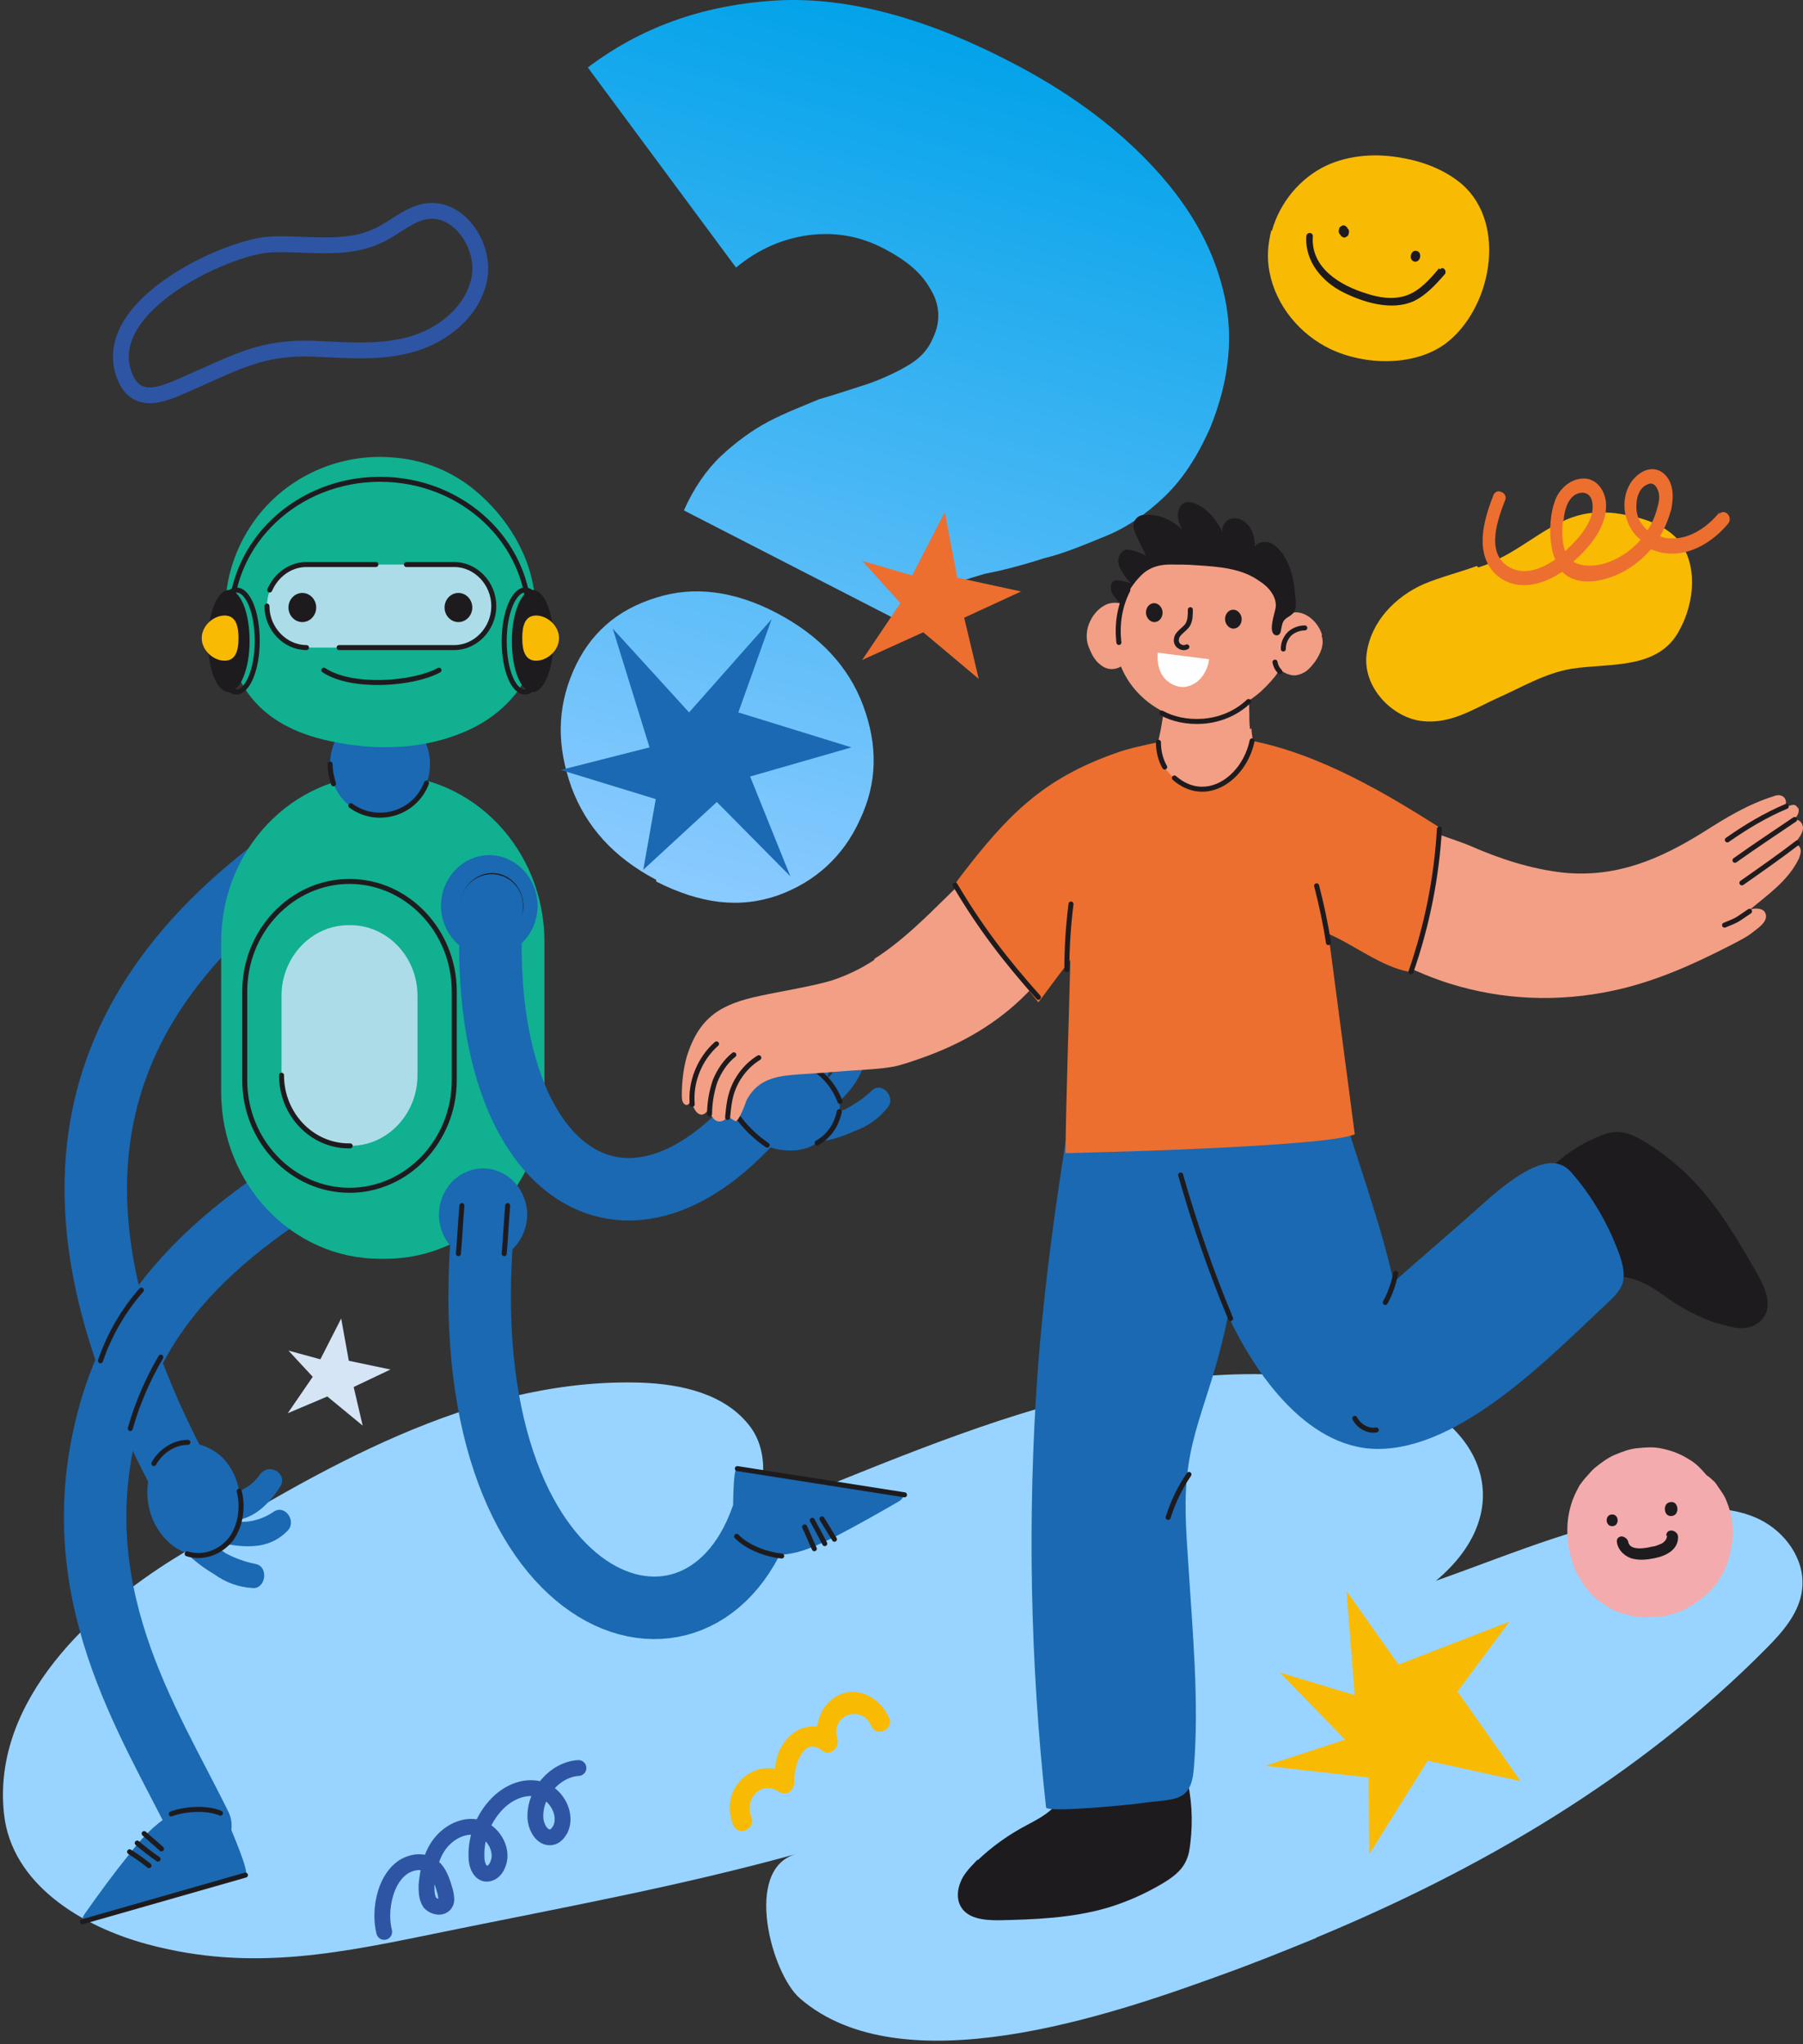 <svg width="471" height="534" viewBox="0 0 471 534" fill="none" xmlns="http://www.w3.org/2000/svg">
<rect x="0" y="0" width="471" height="534" fill="#333333" stroke="none"/>
<path d="M343.941 506.172C335.604 509.597 327.086 513.022 318.568 516.067C290.296 526.343 235.563 545.182 208.922 521.966C201.491 515.496 194.061 488.094 208.016 484.288C177.749 492.661 147.483 498.179 116.674 504.459C89.67 509.978 66.109 515.306 38.562 507.884C21.526 503.317 3.04 492.28 1.046 473.821C-2.216 443.945 24.425 420.158 45.63 407.028C83.327 383.812 123.742 359.834 167.419 361.166C177.931 361.547 189.53 364.021 196.054 372.774C202.579 381.528 199.135 397.893 188.624 399.035C243.356 378.103 298.451 348.987 358.44 362.308C385.987 368.398 398.493 393.326 375.113 412.927C396.136 405.505 416.253 396.561 438.545 394.468C445.795 393.707 453.225 393.707 459.75 396.942C466.274 400.177 471.53 407.218 470.805 414.83C470.261 421.109 465.73 426.247 461.381 430.624C428.034 464.307 386.894 488.284 343.76 506.172H343.941Z" fill="#98D4FF"/>
<path d="M178.658 133.33C181.211 127.522 184.615 122.608 188.444 119.034C192.273 115.46 196.528 112.333 200.782 110.1C205.037 107.866 209.717 106.079 213.972 104.292C218.652 102.952 222.481 101.611 226.736 100.271C230.565 98.931 234.394 97.144 237.373 95.357C240.351 93.57 242.478 91.336 243.755 88.209C245.882 83.742 245.456 79.275 242.904 75.254C240.351 70.786 236.096 67.659 230.991 64.979C225.034 61.852 218.652 60.511 211.419 61.405C204.612 62.298 198.23 64.979 192.273 69.893L153.556 17.624C167.171 7.349 182.913 1.542 201.633 0.201C219.928 -1.139 240.776 4.222 263.326 15.837C278.217 23.432 290.556 32.367 300.342 42.642C310.127 52.917 316.509 63.639 319.488 75.701C322.466 87.316 321.19 99.378 316.084 111.886C312.68 119.481 308.851 125.289 304.171 129.756C299.491 134.223 294.385 137.797 288.854 140.031C283.323 142.265 278.217 144.499 272.686 145.839C267.155 147.626 262.05 148.966 257.37 149.859C252.689 151.2 248.435 152.54 244.606 154.774C241.202 157.007 238.224 159.688 236.947 163.262L178.658 133.33ZM171.425 229.826C160.363 224.018 153.13 215.977 149.301 205.702C145.472 194.98 145.472 185.152 149.726 175.324C153.981 165.495 161.214 159.241 171.425 156.114C181.211 152.987 191.848 154.327 202.91 160.134C213.972 165.942 221.63 173.983 225.46 184.258C229.289 194.533 229.289 204.362 224.609 214.19C220.354 223.572 213.121 230.273 203.335 233.847C193.124 237.42 182.913 236.08 171.425 230.273V229.826Z" fill="url(#paint0_linear_286_1242)"/>
<path d="M50.886 392.375C13.189 325.581 12.645 268.683 76.44 223.202" stroke="#1A69B2" stroke-width="16.325" stroke-miterlimit="10" stroke-linecap="round" stroke-linejoin="round"/>
<path d="M108.699 292.089C69.915 312.451 39.105 332.241 28.775 368.778C15.545 415.21 38.924 449.464 52.336 476.866" stroke="#1A69B2" stroke-width="16.325" stroke-miterlimit="10" stroke-linecap="round" stroke-linejoin="round"/>
<path d="M40.918 496.847C48.711 494.564 56.323 492.09 64.116 489.806C65.384 489.426 60.31 477.818 59.947 476.866C58.498 473.441 57.41 472.299 53.604 471.918C50.342 471.538 47.08 472.489 44.361 474.202C40.193 476.676 36.749 480.482 33.669 484.478C29.681 489.426 26.057 494.373 22.432 499.511C21.888 500.273 21.345 501.034 21.526 501.985C21.526 501.985 38.562 497.608 40.918 496.847Z" fill="#1A69B2"/>
<path d="M44.724 473.821C48.348 472.489 53.967 472.109 57.591 473.631" stroke="#1E1B1E" stroke-width="1.306" stroke-miterlimit="10" stroke-linecap="round" stroke-linejoin="round"/>
<path d="M37.656 478.959C39.105 480.291 40.737 481.624 42.187 482.956" stroke="#1E1B1E" stroke-width="1.306" stroke-miterlimit="10" stroke-linecap="round" stroke-linejoin="round"/>
<path d="M35.843 481.433C37.656 482.956 39.287 484.288 41.28 485.62" stroke="#1E1B1E" stroke-width="1.306" stroke-miterlimit="10" stroke-linecap="round" stroke-linejoin="round"/>
<path d="M33.85 483.717C35.662 484.859 37.293 486 38.924 487.332" stroke="#1E1B1E" stroke-width="1.306" stroke-miterlimit="10" stroke-linecap="round" stroke-linejoin="round"/>
<path d="M64.116 489.806L21.526 501.985" stroke="#1E1B1E" stroke-width="1.306" stroke-miterlimit="10" stroke-linecap="round" stroke-linejoin="round"/>
<path d="M100.725 328.816H99.275C76.258 328.816 57.773 309.216 57.773 285.238V246.037C57.773 221.87 76.44 202.46 99.275 202.46H100.725C123.742 202.46 142.228 222.06 142.228 246.037V285.238C142.228 309.406 123.561 328.816 100.725 328.816Z" fill="#10B091"/>
<path d="M91.301 310.928C76.258 310.928 63.935 297.988 63.935 282.194V258.978C63.935 243.183 76.258 230.243 91.301 230.243C106.343 230.243 118.667 243.183 118.667 258.978V282.194C118.667 297.988 106.343 310.928 91.301 310.928Z" stroke="#1E1B1E" stroke-width="1.306" stroke-miterlimit="10" stroke-linecap="round" stroke-linejoin="round"/>
<path d="M140.415 235.952C140.778 243.183 135.341 249.463 128.454 249.843C121.567 250.224 115.586 244.515 115.224 237.284C114.861 230.053 120.298 223.773 127.185 223.392C134.072 223.012 140.053 228.721 140.415 235.952Z" fill="#1A69B2"/>
<path d="M136.066 236.332C136.247 240.709 132.985 244.325 128.816 244.515C124.648 244.705 121.205 241.28 121.023 236.903C120.842 232.526 124.104 228.911 128.273 228.72C132.441 228.53 135.884 231.956 136.066 236.332Z" stroke="#1E1B1E" stroke-width="1.306" stroke-miterlimit="10" stroke-linecap="round" stroke-linejoin="round"/>
<path d="M136.791 312.641C139.328 318.73 136.428 325.962 130.629 328.435C124.829 331.1 117.942 328.055 115.586 321.965C113.049 315.876 115.949 308.645 121.748 306.171C127.548 303.507 134.435 306.551 136.791 312.641Z" fill="#1A69B2"/>
<path d="M126.641 315.305C115.042 419.968 181.918 444.326 198.954 396.561" stroke="#1A69B2" stroke-width="16.325" stroke-miterlimit="10" stroke-linecap="round" stroke-linejoin="round"/>
<path d="M216.534 386.856C208.559 385.714 200.585 384.573 192.611 383.431C191.342 383.241 191.523 395.99 191.523 396.942C191.704 400.558 192.067 402.27 195.329 404.173C198.048 405.696 201.491 406.266 204.572 406.076C209.465 405.696 213.996 403.412 218.346 401.319C223.783 398.464 229.22 395.42 234.476 392.375C235.201 391.994 235.926 391.423 236.107 390.472C236.107 390.472 218.89 387.237 216.352 386.856H216.534Z" fill="#1A69B2"/>
<path d="M204.21 406.457C200.223 406.076 195.148 404.173 192.429 401.319" stroke="#1E1B1E" stroke-width="1.306" stroke-miterlimit="10" stroke-linecap="round" stroke-linejoin="round"/>
<path d="M212.728 404.554C211.821 402.651 211.097 400.748 210.19 398.845" stroke="#1E1B1E" stroke-width="1.306" stroke-miterlimit="10" stroke-linecap="round" stroke-linejoin="round"/>
<path d="M215.446 403.222C214.359 401.128 213.271 399.035 212.184 397.132" stroke="#1E1B1E" stroke-width="1.306" stroke-miterlimit="10" stroke-linecap="round" stroke-linejoin="round"/>
<path d="M217.983 402.08C216.896 400.367 215.809 398.464 214.721 396.752" stroke="#1E1B1E" stroke-width="1.306" stroke-miterlimit="10" stroke-linecap="round" stroke-linejoin="round"/>
<path d="M192.611 383.621L236.288 390.472" stroke="#1E1B1E" stroke-width="1.306" stroke-miterlimit="10" stroke-linecap="round" stroke-linejoin="round"/>
<path d="M59.585 403.412C65.203 404.363 70.821 404.363 75.171 399.796C77.527 397.323 74.446 392.946 71.546 394.849C68.828 396.752 65.566 397.703 62.485 397.513C62.485 397.323 62.485 397.132 62.666 396.942C67.016 395.99 70.459 392.565 73.177 388.379C75.352 384.953 70.278 381.909 67.922 385.144C66.472 387.237 64.659 388.569 62.485 389.52C61.941 386.285 60.491 383.241 58.316 380.957C54.692 377.151 46.899 374.868 42.73 378.864C37.474 384.192 37.293 393.136 41.099 399.225C43.093 402.461 45.992 404.934 49.436 405.886C49.617 406.266 49.798 406.837 50.342 407.218C52.154 408.74 53.967 410.072 55.96 411.214C58.86 413.307 62.303 414.639 66.109 414.83C69.372 415.02 70.278 409.311 66.834 408.55C63.934 407.979 61.397 407.028 58.86 405.696C58.498 405.315 57.954 405.125 57.591 404.744C58.316 404.363 59.041 403.793 59.585 403.222V403.412Z" fill="#1A69B2"/>
<path d="M62.485 389.52C63.572 393.707 62.847 398.655 60.31 402.08C57.591 405.505 53.06 407.218 48.892 405.886" stroke="#1E1B1E" stroke-width="1.306" stroke-miterlimit="10" stroke-linecap="round" stroke-linejoin="round"/>
<path d="M49.073 376.771C45.449 376.771 42.005 379.054 40.193 382.289" stroke="#1E1B1E" stroke-width="1.306" stroke-miterlimit="10" stroke-linecap="round" stroke-linejoin="round"/>
<path d="M128.454 236.523C123.742 310.167 167.963 336.047 205.478 281.432" stroke="#1A69B2" stroke-width="16.325" stroke-miterlimit="10" stroke-linecap="round" stroke-linejoin="round"/>
<path d="M219.433 287.522C223.602 283.526 226.864 278.578 226.139 272.298C225.776 268.873 220.521 268.683 220.158 272.298C219.977 275.724 218.708 278.959 216.534 281.432C216.352 281.242 216.352 281.242 216.171 281.052C217.983 276.865 217.44 271.918 216.171 266.97C215.084 263.164 209.465 265.448 210.553 269.254C211.278 271.727 211.097 274.201 210.553 276.485C207.653 274.962 204.572 274.391 201.491 274.772C196.417 275.533 189.892 280.481 190.436 286.57C191.161 294.182 197.866 299.891 204.935 300.462C207.109 300.652 209.284 300.462 211.278 299.701C212.184 299.32 213.09 298.749 213.815 298.369C214.721 297.988 215.627 297.988 216.534 297.798C218.89 297.227 221.064 296.466 223.058 295.514C226.32 294.373 229.401 292.47 231.938 289.235C234.113 286.57 230.307 282.384 227.77 284.858C225.595 286.951 223.239 288.473 220.702 289.805C220.158 289.996 219.615 290.186 219.252 290.186C219.433 289.235 219.433 288.473 219.252 287.522H219.433Z" fill="#1A69B2"/>
<path d="M213.453 298.559C217.802 296.085 218.89 292.089 219.252 290.376" stroke="#1E1B1E" stroke-width="1.306" stroke-miterlimit="10" stroke-linecap="round" stroke-linejoin="round"/>
<path d="M219.433 287.712C218.165 284.287 215.809 281.242 212.909 279.339" stroke="#1E1B1E" stroke-width="1.306" stroke-miterlimit="10" stroke-linecap="round" stroke-linejoin="round"/>
<path d="M200.404 299.13C197.323 297.037 194.604 294.373 192.429 291.328" stroke="#1E1B1E" stroke-width="1.306" stroke-miterlimit="10" stroke-linecap="round" stroke-linejoin="round"/>
<path d="M132.622 314.924C132.26 319.111 132.079 323.298 131.716 327.484" stroke="#1E1B1E" stroke-width="1.306" stroke-miterlimit="10" stroke-linecap="round" stroke-linejoin="round"/>
<path d="M120.661 314.924C120.298 319.111 120.117 323.298 119.755 327.484" stroke="#1E1B1E" stroke-width="1.306" stroke-miterlimit="10" stroke-linecap="round" stroke-linejoin="round"/>
<path d="M112.324 199.605C112.324 207.217 106.525 213.307 99.275 213.307C92.026 213.307 86.226 207.217 86.226 199.605C86.226 191.993 92.026 185.904 99.275 185.904C106.525 185.904 112.324 191.993 112.324 199.605Z" fill="#1A69B2"/>
<path d="M102.537 119.491C88.945 118.349 74.809 124.248 66.291 136.237C61.578 142.897 58.86 150.89 58.86 159.263C58.86 177.531 66.834 188.758 84.233 193.135C95.832 195.99 108.518 196.18 119.755 191.803C125.373 189.71 130.629 186.285 134.616 181.337C139.69 175.057 139.872 167.255 139.872 159.263C139.872 147.464 133.71 136.617 125.373 129.196C118.848 123.297 110.874 120.062 102.537 119.491Z" fill="#10B091"/>
<path d="M138.241 161.736C138.241 141.565 120.842 125.2 99.275 125.2C77.708 125.2 60.31 141.565 60.31 161.736" stroke="#1E1B1E" stroke-width="1.306" stroke-miterlimit="10" stroke-linecap="round" stroke-linejoin="round"/>
<path d="M88.582 169.158H80.064C74.446 169.158 69.734 164.21 69.734 158.311C69.734 152.412 74.446 147.464 80.064 147.464H118.667C124.285 147.464 128.998 152.412 128.998 158.311C128.998 164.21 124.285 169.158 118.667 169.158H88.582Z" fill="#ADDCE9"/>
<path d="M106.162 147.464H118.667C124.285 147.464 128.998 152.412 128.998 158.311C128.998 164.21 124.285 169.158 118.667 169.158H88.582" stroke="#1E1B1E" stroke-width="1.306" stroke-miterlimit="10" stroke-linecap="round" stroke-linejoin="round"/>
<path d="M70.459 154.125C72.09 150.319 75.715 147.464 80.064 147.464H98.188" stroke="#1E1B1E" stroke-width="1.306" stroke-miterlimit="10" stroke-linecap="round" stroke-linejoin="round"/>
<path d="M80.064 169.158C74.446 169.158 69.734 164.21 69.734 158.311" stroke="#1E1B1E" stroke-width="1.306" stroke-miterlimit="10" stroke-linecap="round" stroke-linejoin="round"/>
<path d="M82.602 158.692C82.602 160.785 80.971 162.498 78.977 162.498C76.983 162.498 75.352 160.785 75.352 158.692C75.352 156.598 76.983 154.886 78.977 154.886C80.971 154.886 82.602 156.598 82.602 158.692Z" fill="#1E1B1E"/>
<path d="M123.379 158.692C123.379 160.785 121.748 162.498 119.755 162.498C117.761 162.498 116.13 160.785 116.13 158.692C116.13 156.598 117.761 154.886 119.755 154.886C121.748 154.886 123.379 156.598 123.379 158.692Z" fill="#1E1B1E"/>
<path d="M144.584 167.445C144.584 174.867 142.046 180.766 139.147 180.766C136.066 180.766 133.71 174.867 133.71 167.445C133.71 160.024 136.247 154.125 139.147 154.125C142.228 154.125 144.584 160.024 144.584 167.445Z" fill="#1E1B1E"/>
<path d="M65.203 167.445C65.203 174.867 62.666 180.766 59.766 180.766C56.685 180.766 54.329 174.867 54.329 167.445C54.329 160.024 56.866 154.125 59.766 154.125C62.847 154.125 65.203 160.024 65.203 167.445Z" fill="#1E1B1E"/>
<path d="M114.68 175.057C108.156 178.673 92.026 180.005 84.595 175.057" stroke="#1E1B1E" stroke-width="1.306" stroke-miterlimit="10" stroke-linecap="round" stroke-linejoin="round"/>
<path d="M142.59 167.445C142.59 174.867 140.053 180.766 137.153 180.766C134.072 180.766 131.716 174.867 131.716 167.445C131.716 160.024 134.253 154.125 137.153 154.125C140.234 154.125 142.59 160.024 142.59 167.445Z" stroke="#1E1B1E" stroke-width="1.306" stroke-miterlimit="10" stroke-linecap="round" stroke-linejoin="round"/>
<path d="M67.197 167.445C67.197 174.867 64.659 180.766 61.76 180.766C58.679 180.766 56.323 174.867 56.323 167.445C56.323 160.024 58.86 154.125 61.76 154.125C64.841 154.125 67.197 160.024 67.197 167.445Z" stroke="#1E1B1E" stroke-width="1.306" stroke-miterlimit="10" stroke-linecap="round" stroke-linejoin="round"/>
<path d="M146.034 166.684C146.034 169.919 142.953 172.583 140.053 172.583C137.153 172.583 136.428 169.919 136.428 166.684C136.428 163.449 137.153 160.785 140.053 160.785C142.953 160.785 146.034 163.449 146.034 166.684Z" fill="#F9BA03"/>
<path d="M52.698 166.684C52.698 169.919 55.779 172.583 58.679 172.583C61.578 172.583 62.303 169.919 62.303 166.684C62.303 163.449 61.578 160.785 58.679 160.785C55.779 160.785 52.698 163.449 52.698 166.684Z" fill="#F9BA03"/>
<path d="M91.482 299.32H91.12C81.514 299.32 73.54 291.138 73.54 280.862V260.119C73.54 250.034 81.333 241.661 91.12 241.661H91.482C101.088 241.661 109.062 249.843 109.062 260.119V280.862C109.062 290.947 101.269 299.32 91.482 299.32Z" fill="#ADDCE9"/>
<path d="M42.005 354.506C38.562 360.405 35.843 366.685 34.031 373.155" stroke="#1E1B1E" stroke-width="1.306" stroke-miterlimit="10" stroke-linecap="round" stroke-linejoin="round"/>
<path d="M36.931 336.999C32.219 342.327 28.594 348.607 26.238 355.457" stroke="#1E1B1E" stroke-width="1.306" stroke-miterlimit="10" stroke-linecap="round" stroke-linejoin="round"/>
<path d="M87.132 204.743C86.589 203.031 86.226 201.318 86.226 199.605" stroke="#1E1B1E" stroke-width="1.306" stroke-miterlimit="10" stroke-linecap="round" stroke-linejoin="round"/>
<path d="M111.418 204.553C108.337 212.736 98.369 215.4 91.663 210.452" stroke="#1E1B1E" stroke-width="1.306" stroke-miterlimit="10" stroke-linecap="round" stroke-linejoin="round"/>
<path d="M91.482 299.32H91.12C81.514 299.32 73.54 291.137 73.54 280.862" stroke="#1E1B1E" stroke-width="1.306" stroke-miterlimit="10" stroke-linecap="round" stroke-linejoin="round"/>
<path d="M255.499 485.62C255.318 485.81 254.955 486.191 254.774 486.381C253.324 487.903 251.693 489.616 250.968 491.519C250.062 493.612 249.881 496.086 250.968 497.989C252.78 501.224 257.13 501.605 260.755 501.605C270.36 501.414 279.965 501.034 289.208 498.37C294.283 496.847 298.995 494.754 303.526 492.09C306.063 490.567 308.6 488.855 309.869 486C310.594 484.478 310.775 482.956 310.956 481.433C311.681 475.534 311.319 469.445 309.869 463.736C309.144 460.691 307.694 457.456 304.976 456.124C301.532 454.411 298.633 456.504 295.37 457.266C291.927 458.027 289.027 458.217 285.946 460.31C282.321 462.594 279.784 466.4 277.247 469.825C274.71 473.25 271.991 474.773 268.366 476.676C263.654 479.15 259.305 482.194 255.318 486L255.499 485.62Z" fill="#1E1B1E"/>
<path d="M448.513 345.562C448.876 345.752 449.238 345.752 449.601 345.943C451.594 346.514 453.769 347.084 455.762 346.894C457.937 346.704 459.931 345.562 461.018 343.659C462.831 340.424 461.018 336.238 459.206 333.003C454.313 324.439 449.238 315.686 442.532 308.645C438.908 304.839 434.739 301.413 430.209 298.559C427.671 297.037 424.953 295.514 422.053 295.705C420.603 295.705 418.972 296.275 417.703 296.846C412.448 298.94 407.554 302.365 403.567 306.551C401.392 308.835 399.399 311.499 399.58 314.734C399.761 318.73 403.023 320.443 405.198 322.917C407.554 325.581 409.004 328.245 412.266 330.148C415.891 332.241 420.422 332.812 424.409 333.573C428.396 334.335 431.115 335.857 434.558 338.331C438.908 341.566 443.62 344.04 448.694 345.752L448.513 345.562Z" fill="#1E1B1E"/>
<path d="M228.314 250.795C224.87 253.078 221.246 254.791 217.259 256.123C212.184 257.645 203.847 258.978 198.591 260.119C188.624 262.213 182.643 265.448 179.381 276.104C178.474 279.339 178.112 282.765 178.112 286C178.112 286.761 178.112 287.712 178.656 288.283C179.743 289.425 180.649 287.522 180.649 286.57C180.649 287.522 180.83 288.664 181.374 289.615C181.737 290.376 182.28 290.947 183.005 291.138C184.093 291.328 184.999 290.186 185.361 289.044C184.999 290.186 186.086 292.47 187.355 292.85C188.442 293.231 189.711 292.47 190.073 291.518C190.798 292.089 191.342 292.47 192.067 292.85C192.973 293.231 194.785 288.093 194.967 287.522C196.417 284.667 198.591 282.765 201.491 281.813C203.666 281.052 206.022 280.862 208.378 280.671C214.721 280.291 220.883 279.72 227.226 279.339C229.582 279.149 232.12 278.959 234.476 278.388C236.651 277.817 238.825 277.056 241 276.294C251.149 272.679 260.573 267.351 268.367 259.358C269.998 257.645 271.81 255.743 272.716 253.459C274.71 249.082 274.528 244.134 274.166 239.187C273.804 235.191 273.441 230.814 270.904 227.959C267.823 224.534 262.386 224.153 258.217 225.866C254.049 227.579 250.606 231.004 247.343 234.239C241.544 239.948 235.382 246.037 228.495 250.414L228.314 250.795Z" fill="#F29F85"/>
<path d="M345.391 165.923C344.666 163.449 342.854 161.356 340.679 160.404C339.773 160.024 338.685 159.833 337.779 160.024C337.779 159.643 337.598 159.263 337.598 158.882C336.148 152.222 331.798 147.464 325.999 144.99C316.031 140.804 304.794 142.707 297.364 151.08C295.552 152.983 294.283 155.266 293.196 157.74C291.927 157.36 290.658 157.36 289.39 157.74C287.396 158.501 285.765 160.214 284.859 162.117C283.771 164.21 283.59 166.684 284.315 168.777C285.04 170.68 285.946 172.583 287.577 173.725C289.208 175.057 291.202 175.057 292.833 174.106C294.827 179.053 298.633 183.05 303.163 185.523C304.251 186.094 305.519 186.665 306.788 187.046C314.4 189.329 323.643 185.714 329.442 180.576C331.255 178.863 333.067 176.96 334.336 174.867C335.242 175.628 336.329 176.199 337.598 176.389C338.685 176.58 340.135 176.009 341.041 175.438C342.129 174.677 342.854 173.725 343.579 172.774C344.847 170.871 346.116 168.397 345.21 165.923H345.391Z" fill="#F29F85"/>
<path d="M326.543 190.471C326.361 188.949 326.361 187.617 326.361 186.665C326.361 181.337 325.636 166.304 318.025 167.065C316.212 167.255 314.762 168.207 313.313 169.158C309.869 171.822 306.969 175.628 305.519 180.005C304.432 183.24 303.888 186.665 303.345 189.9C302.801 193.326 301.532 196.37 301.895 199.986C302.076 201.699 302.62 203.221 303.345 204.743C304.613 207.407 306.244 209.881 308.6 211.594C310.775 213.307 313.675 214.258 316.575 213.877C319.474 213.307 322.012 211.404 324.187 209.12C327.268 205.695 328.899 201.699 330.53 197.512C327.992 196.941 327.086 193.516 326.905 190.281L326.543 190.471Z" fill="#F29F85"/>
<path d="M279.422 293.04C278.697 296.085 278.153 299.13 277.791 301.984C274.891 320.633 272.535 339.092 271.085 357.931C268.366 395.99 269.091 434.24 273.26 472.109C273.441 473.631 296.277 471.348 298.451 470.967C306.788 469.825 311.138 470.967 311.863 462.023C313.313 444.516 311.5 425.867 310.413 408.36C309.869 399.987 309.144 391.423 310.413 383.05C311.5 375.058 314.4 367.446 316.756 359.644C321.831 343.088 324.005 326.152 325.999 309.025C326.724 302.365 327.449 295.705 326.18 289.235C324.911 282.765 321.649 276.294 316.212 273.059C308.057 268.112 295.189 271.347 287.94 277.056C283.228 280.862 280.69 286.761 279.241 292.85L279.422 293.04Z" fill="#1A69B2"/>
<path d="M341.041 273.63C347.385 278.007 347.747 279.72 349.922 287.522C353.909 301.033 361.158 321.014 364.058 334.906C370.945 328.816 377.832 322.917 384.719 316.827C389.25 312.831 401.03 301.413 407.735 304.268C409.367 304.839 410.454 306.171 411.541 307.503C416.435 313.402 420.241 320.062 422.959 327.484C423.865 329.958 424.59 332.812 423.865 335.286C423.14 337.189 421.69 338.711 420.241 340.044C405.017 354.316 381.638 378.674 359.708 378.483C340.679 378.293 326.724 357.17 319.837 341.566C315.669 331.861 312.588 323.297 308.419 313.592C306.063 308.264 306.063 301.033 305.157 295.324C304.251 289.425 305.157 283.145 308.782 278.388C313.131 272.679 320.924 270.776 327.811 270.776C331.98 270.776 336.148 271.156 339.773 273.25C340.135 273.44 340.498 273.63 340.86 274.011L341.041 273.63Z" fill="#1A69B2"/>
<path d="M469.717 211.213C468.811 209.31 467.543 210.833 466.093 210.642C466.818 210.072 466.637 208.739 465.912 208.169C465.187 207.598 464.28 207.598 463.374 207.978C456.669 210.072 451.05 213.497 445.07 217.303C433.471 224.534 422.234 229.291 408.46 227.959C399.942 227.008 391.787 224.344 383.994 220.918C379.463 219.015 355.54 211.023 350.828 210.452C340.679 208.93 351.915 222.25 352.278 233.097C352.459 237.284 353.909 242.993 356.446 246.228C358.984 249.272 362.971 250.414 366.233 251.937C370.22 253.84 374.388 255.552 378.557 256.884C392.512 261.261 407.011 261.832 421.328 258.787C432.202 256.504 442.351 251.937 452.319 246.799C454.494 245.657 456.487 244.705 458.3 243.183C459.568 242.232 462.287 240.329 461.018 238.235C460.293 237.094 457.756 237.094 456.85 237.855C461.562 233.858 466.999 230.243 469.899 224.344C470.261 223.392 470.624 222.441 470.261 221.489C469.899 220.728 468.993 220.347 468.449 220.728C469.536 219.396 471.167 217.683 470.986 215.971C470.624 214.258 469.355 213.877 468.086 214.068C469.355 213.877 470.261 212.165 469.717 210.833V211.213Z" fill="#F29F85"/>
<path d="M327.086 193.516C326.18 198.083 322.012 206.266 314.944 206.075C307.876 205.885 302.62 201.318 302.439 193.896C298.995 194.658 295.008 195.419 291.383 196.751C272.535 203.411 263.292 212.736 250.787 229.101C250.243 229.862 249.699 230.433 249.518 231.385C251.693 235.571 266.917 256.694 271.266 261.832C273.985 258.216 276.703 254.41 279.603 250.795C279.241 266.399 278.516 285.619 278.334 301.223C279.241 301.223 346.841 299.701 353.909 296.275C352.097 282.574 348.834 257.645 347.022 243.944C353.728 246.799 360.796 252.507 368.045 253.84C372.214 243.183 374.388 231.956 375.838 220.538C376.02 219.206 376.201 217.683 376.382 216.351C362.608 207.598 345.21 197.131 327.086 193.516Z" fill="#EC6F30"/>
<path d="M321.468 344.42C316.394 332.241 312.044 319.682 308.419 306.932" stroke="#1E1B1E" stroke-width="1.306" stroke-miterlimit="10" stroke-linecap="round" stroke-linejoin="round"/>
<path d="M303.526 186.285C308.963 189.329 319.112 189.9 326.18 183.24" stroke="#1E1B1E" stroke-width="1.306" stroke-miterlimit="10" stroke-linecap="round" stroke-linejoin="round"/>
<path d="M310.956 159.263C310.956 160.595 310.956 162.117 310.232 163.259C309.325 164.591 307.513 165.352 307.332 166.874C307.151 167.636 307.513 168.397 308.057 168.777C308.6 169.158 309.325 169.348 310.05 168.968" stroke="#1E1B1E" stroke-width="1.306" stroke-miterlimit="10" stroke-linecap="round" stroke-linejoin="round"/>
<path d="M324.368 161.736C324.368 163.069 323.462 164.21 322.193 164.21C321.106 164.21 320.018 163.069 320.018 161.736C320.018 160.404 320.924 159.263 322.193 159.263C323.28 159.263 324.368 160.404 324.368 161.736Z" fill="#1E1B1E"/>
<path d="M303.707 160.024C303.707 161.356 302.801 162.498 301.532 162.498C300.445 162.498 299.358 161.356 299.358 160.024C299.358 158.692 300.264 157.55 301.532 157.55C302.62 157.55 303.707 158.692 303.707 160.024Z" fill="#1E1B1E"/>
<path d="M302.439 170.49C302.257 172.774 302.62 175.057 303.888 176.77C305.157 178.482 307.332 179.624 309.507 179.434C311.138 179.244 312.769 178.292 313.856 176.96C314.944 175.628 315.669 173.915 315.85 172.203L302.439 170.49Z" fill="#FEFEFE"/>
<path d="M334.879 163.449C334.698 164.02 334.698 164.591 334.517 165.162C334.336 165.733 333.792 166.113 333.248 165.923C331.073 165.352 333.067 160.024 333.248 158.692C333.611 155.837 331.255 153.173 329.08 151.841C324.368 148.416 318.387 148.035 312.588 147.655C310.232 147.464 308.057 147.464 305.701 147.464C301.532 147.464 298.633 148.987 296.095 152.602C294.827 154.315 293.739 156.218 292.652 157.931C292.652 157.36 291.927 156.979 291.564 156.408C291.021 155.837 290.477 155.076 290.296 154.315C290.115 153.363 290.115 152.412 290.84 151.841C291.383 151.46 291.927 151.651 292.652 151.651C293.558 151.841 294.464 152.031 295.37 152.412C294.102 150.89 292.108 148.416 292.108 146.513C292.108 145.371 292.833 144.039 293.92 143.658C294.464 143.468 294.827 143.658 295.37 143.658C296.82 144.039 298.089 144.42 299.358 145.181C298.633 143.468 297.726 141.946 297.001 140.233C296.639 139.472 296.277 138.711 296.095 137.759C295.914 136.047 297.183 134.524 298.814 134.524C302.438 134.144 306.063 135.666 308.782 138.33C308.238 137.188 307.694 135.856 307.694 134.524C307.694 133.192 308.419 131.67 309.507 131.289C310.594 130.909 311.863 131.289 312.95 131.86C315.85 133.382 318.206 136.237 319.474 139.472C318.75 137.759 320.199 135.666 321.831 135.476C323.462 135.095 325.274 136.047 326.361 137.569C327.449 139.091 327.811 140.804 327.811 142.707C328.717 141.565 330.349 141.375 331.798 141.755C333.067 142.326 334.154 143.468 335.061 144.61C337.235 147.845 338.142 151.841 338.323 155.647C338.504 157.169 338.867 159.072 337.779 160.214C336.692 161.356 335.242 161.356 334.879 163.449Z" fill="#1E1B1E"/>
<path d="M340.86 164.02C339.41 164.02 337.96 164.591 336.873 165.542C335.786 166.684 335.242 168.016 335.242 169.539" stroke="#1E1B1E" stroke-width="1.306" stroke-miterlimit="10" stroke-linecap="round" stroke-linejoin="round"/>
<path d="M334.336 175.438C333.611 174.677 333.248 173.915 333.067 172.964" stroke="#1E1B1E" stroke-width="1.306" stroke-miterlimit="10" stroke-linecap="round" stroke-linejoin="round"/>
<path d="M294.645 154.125C292.471 158.311 291.746 163.069 292.289 167.826" stroke="#1E1B1E" stroke-width="1.306" stroke-miterlimit="10" stroke-linecap="round" stroke-linejoin="round"/>
<path d="M347.022 246.228C346.297 241.28 345.21 236.332 343.941 231.385" stroke="#1E1B1E" stroke-width="1.306" stroke-miterlimit="10" stroke-linecap="round" stroke-linejoin="round"/>
<path d="M278.697 253.269C278.697 247.56 279.059 241.851 279.784 236.142" stroke="#1E1B1E" stroke-width="1.306" stroke-miterlimit="10" stroke-linecap="round" stroke-linejoin="round"/>
<path d="M364.602 332.622C364.058 335.286 363.152 337.95 361.883 340.234" stroke="#1E1B1E" stroke-width="1.306" stroke-miterlimit="10" stroke-linecap="round" stroke-linejoin="round"/>
<path d="M310.594 385.144C308.238 388.569 306.426 392.375 305.157 396.371" stroke="#1E1B1E" stroke-width="1.306" stroke-miterlimit="10" stroke-linecap="round" stroke-linejoin="round"/>
<path d="M190.073 291.899C190.255 289.996 190.436 287.902 190.98 286C192.067 282.003 194.785 278.388 198.229 276.294" stroke="#1E1B1E" stroke-width="1.306" stroke-miterlimit="10" stroke-linecap="round" stroke-linejoin="round"/>
<path d="M185.361 290.947C185.361 288.093 185.905 285.048 186.811 282.384C187.899 279.72 189.53 277.246 191.705 275.533" stroke="#1E1B1E" stroke-width="1.306" stroke-miterlimit="10" stroke-linecap="round" stroke-linejoin="round"/>
<path d="M180.83 288.473C180.287 282.574 182.824 276.485 187.174 272.679" stroke="#1E1B1E" stroke-width="1.306" stroke-miterlimit="10" stroke-linecap="round" stroke-linejoin="round"/>
<path d="M457.031 238.045C453.588 240.329 454.313 240.138 450.507 241.661" stroke="#1E1B1E" stroke-width="1.306" stroke-miterlimit="10" stroke-linecap="round" stroke-linejoin="round"/>
<path d="M469.536 220.157C465.368 223.392 459.387 227.579 455.038 230.623" stroke="#1E1B1E" stroke-width="1.306" stroke-miterlimit="10" stroke-linecap="round" stroke-linejoin="round"/>
<path d="M468.811 214.068C463.193 217.874 458.843 220.728 453.225 224.724" stroke="#1E1B1E" stroke-width="1.306" stroke-miterlimit="10" stroke-linecap="round" stroke-linejoin="round"/>
<path d="M466.637 210.642C461.199 212.926 456.125 215.971 451.232 219.396" stroke="#1E1B1E" stroke-width="1.306" stroke-miterlimit="10" stroke-linecap="round" stroke-linejoin="round"/>
<path d="M353.909 370.491C354.996 372.584 357.352 373.916 359.527 373.536" stroke="#1E1B1E" stroke-width="1.306" stroke-miterlimit="10" stroke-linecap="round" stroke-linejoin="round"/>
<path d="M376.019 216.542C375.295 229.291 372.757 241.851 368.589 253.84" stroke="#1E1B1E" stroke-width="1.306" stroke-miterlimit="10" stroke-linecap="round" stroke-linejoin="round"/>
<path d="M271.266 260.5C262.748 250.985 256.043 242.232 249.518 231.194" stroke="#1E1B1E" stroke-width="1.306" stroke-miterlimit="10" stroke-linecap="round" stroke-linejoin="round"/>
<path d="M304.251 200.366C303.163 198.464 302.62 196.18 302.62 193.896" stroke="#1E1B1E" stroke-width="1.306" stroke-miterlimit="10" stroke-linecap="round" stroke-linejoin="round"/>
<path d="M327.086 193.516C325.093 203.221 315.125 210.452 306.788 203.221" stroke="#1E1B1E" stroke-width="1.306" stroke-miterlimit="10" stroke-linecap="round" stroke-linejoin="round"/>
<path d="M441.989 419.397C444.707 417.494 446.519 416.162 448.513 413.498C448.876 412.927 449.238 412.356 449.6 411.785C450.325 410.453 451.05 409.121 451.413 407.599C452.138 405.505 452.5 403.222 452.681 401.128C452.681 397.893 452.319 395.229 451.05 392.185C450.507 390.662 449.6 389.52 448.694 388.188C448.332 387.617 447.969 387.047 447.426 386.666C446.882 386.095 446.338 385.715 445.795 385.334C444.526 383.812 443.076 382.289 441.445 381.338C438.726 379.625 436.552 378.864 433.652 378.293C431.658 377.912 429.665 378.103 427.671 378.293C425.678 378.483 423.684 379.244 421.872 380.006C420.059 380.767 418.247 382.099 416.616 383.431C415.891 384.002 415.347 384.763 414.622 385.524C413.897 386.285 413.172 387.237 412.629 387.998C411.36 390.282 410.454 392.375 409.91 395.039C409.366 397.703 409.366 399.796 409.548 402.651C409.729 404.744 410.454 406.837 410.998 408.931C411.723 411.024 412.991 412.736 414.079 414.449C415.347 416.162 416.797 417.684 418.609 418.826C420.241 419.968 422.234 421.11 424.046 421.49C426.04 422.061 428.034 422.632 430.027 422.442C432.021 422.442 434.014 422.442 436.008 421.871C438.001 421.3 439.995 420.729 441.807 419.397H441.989Z" fill="#F3ABAD"/>
<path d="M435.464 401.128C435.464 401.89 435.102 402.461 434.377 403.031C434.014 403.222 433.652 403.412 433.108 403.602C432.565 403.793 432.202 403.983 431.658 403.983C430.208 404.363 425.678 405.315 425.315 402.651C425.134 401.89 424.228 401.319 423.503 401.319C422.597 401.509 422.234 402.08 422.415 403.031C422.778 405.125 424.771 406.837 426.765 407.218C428.577 407.598 430.39 407.408 432.202 407.028C435.102 406.457 438.364 404.934 438.364 401.509C438.364 399.606 435.283 399.035 435.283 401.128H435.464Z" fill="#1E1B1E"/>
<path d="M420.966 395.61C419.153 395.8 419.334 398.845 421.328 398.655C423.14 398.464 422.959 395.42 420.966 395.61Z" fill="#1E1B1E"/>
<path d="M436.37 392.375C434.196 392.565 434.558 396.371 436.733 395.99C438.908 395.8 438.545 391.994 436.37 392.375Z" fill="#1E1B1E"/>
<path d="M332.244 60.356C334.318 52.861 339.675 46.475 346.485 43.247C352.632 40.425 359.671 40.016 366.293 41.263C371.863 42.219 377.507 44.375 381.986 48.177C393.94 58.776 389.481 80.961 377.499 89.84C369.246 95.817 356.415 95.406 347.545 91.173C339.681 87.416 333.314 79.942 331.625 71.01C330.882 67.26 331.236 63.619 332.115 60.123L332.244 60.356Z" fill="#F9BA03"/>
<path d="M352.336 60.223C352.382 60.039 352.253 59.806 352.078 59.758C351.949 59.525 351.949 59.525 351.82 59.292C351.645 59.244 351.516 59.011 351.341 58.962C351.165 58.914 351.165 58.914 350.99 58.865C350.815 58.817 350.593 58.952 350.372 59.087L350.15 59.223C349.929 59.358 349.883 59.542 349.79 59.91L349.744 60.094C349.697 60.278 349.651 60.462 349.78 60.695C349.734 60.879 349.863 61.111 350.038 61.16C350.167 61.392 350.167 61.392 350.296 61.625C350.471 61.674 350.6 61.906 350.775 61.955C350.95 62.003 350.95 62.003 351.125 62.052C351.301 62.101 351.522 61.965 351.744 61.83L351.965 61.695C352.187 61.559 352.233 61.375 352.326 61.007L352.372 60.823C352.418 60.639 352.465 60.455 352.336 60.223Z" fill="#1E1B1E"/>
<path d="M370.115 65.55C368.538 65.112 367.844 67.872 369.421 68.309C370.998 68.747 371.692 65.987 370.115 65.55Z" fill="#1E1B1E"/>
<path d="M375.904 70.108C373.494 72.982 370.862 75.992 367.373 77.189C363.885 78.386 360.113 77.733 356.83 76.626C350.218 74.594 342.363 70.053 342.953 61.753C343.055 60.6 341.211 60.482 341.237 61.867C340.889 68.463 345.57 73.698 350.899 76.358C356.228 79.017 363.541 81.243 369.245 78.692C372.429 77.214 375.014 74.388 377.378 71.698C378.182 70.74 376.836 69.383 376.208 70.39L375.904 70.108Z" fill="#1E1B1E"/>
<path d="M169.678 195.227L160.073 164.208L180.008 186.092L201.575 161.734L192.876 186.092L222.417 195.227L195.957 202.838L206.469 228.909L187.258 209.499L168.047 227.196L171.309 208.738L146.48 201.126L169.678 195.227Z" fill="#1A69B2"/>
<path d="M238.282 150.319L246.8 133.763L250.062 150.89L266.735 154.505L251.874 161.356L255.68 177.341L241.181 165.162L225.233 172.393L235.201 157.55L225.233 146.513L238.282 150.319Z" fill="#EC6F30"/>
<path d="M83.689 355.077L89.126 344.42L91.12 355.457L101.994 357.741L92.388 362.308L94.744 372.394L85.501 364.782L75.171 369.159L81.695 359.644L75.352 352.793L83.689 355.077Z" fill="#D6E5F5"/>
<path d="M353.909 442.803L351.734 415.591L365.327 434.811L394.324 423.583L380.732 441.852L397.224 465.258L372.939 459.93L357.715 484.288L357.534 464.307L330.53 461.262L351.372 454.411L334.336 436.904L353.909 442.803Z" fill="#F9BA03"/>
<path d="M386.169 148.225C387.981 147.655 389.975 146.893 391.606 145.942C399.036 142.326 405.561 136.047 413.535 134.334C417.16 133.573 421.147 133.763 424.771 134.524C429.846 135.476 434.921 137.188 438.364 140.994C443.62 147.274 442.714 157.36 438.726 164.591C433.289 175.057 420.422 173.154 410.635 174.677C403.567 175.818 397.405 179.624 390.881 182.479C384.719 185.333 378.919 189.139 371.67 188.378C363.877 187.617 355.903 179.624 356.99 170.871C358.077 162.307 364.602 155.837 371.851 152.602C376.382 150.699 381.094 149.558 385.806 147.845L386.169 148.225Z" fill="#F9BA03"/>
<path d="M70.076 63.892C79.862 63.321 90.193 65.795 99.073 61.418C103.423 59.325 107.048 55.709 111.76 55.139C120.096 54.187 126.983 64.463 125.171 73.026C123.359 81.59 115.566 87.679 107.41 89.963C99.254 92.246 90.736 91.485 82.219 91.105C68.626 90.534 61.92 94.53 50.14 99.668C43.616 102.522 35.641 106.899 32.379 97.765C26.036 79.687 59.202 64.653 70.257 63.892H70.076Z" stroke="#2E55A3" stroke-width="4.136" stroke-miterlimit="10" stroke-linecap="round" stroke-linejoin="round"/>
<path d="M232.12 448.512C229.945 443.564 224.327 440.52 219.433 442.613C215.99 444.135 213.996 447.37 213.453 450.986C211.097 450.796 208.741 451.367 206.747 453.079C204.028 455.363 202.76 458.598 202.397 462.023C194.967 460.691 188.08 468.303 191.523 476.676C192.792 479.911 197.504 477.818 196.235 474.583C194.423 469.825 198.773 465.068 203.304 467.922C205.297 469.254 207.472 467.922 207.472 465.448C207.291 461.642 209.828 453.269 214.721 457.266C216.896 458.978 219.433 456.504 218.708 454.031C216.896 447.941 225.052 445.087 227.589 450.796C228.858 454.031 233.57 451.747 232.301 448.702L232.12 448.512Z" fill="#F9BA03"/>
<path d="M100.363 504.649C99.456 500.843 99.819 496.657 101.269 493.041C102.175 490.758 103.806 488.474 105.981 487.332C108.156 486.191 110.874 486 112.868 487.523C114.861 489.045 115.586 491.709 116.311 494.183C116.492 495.135 116.855 496.467 116.311 497.228C115.405 498.56 113.411 498.179 112.324 497.037C111.418 495.705 111.418 493.993 111.418 492.47C111.78 488.474 112.687 484.288 115.224 481.243C117.761 478.198 121.929 476.295 125.554 477.627C129.179 478.959 131.716 483.717 129.904 487.332C129.36 488.664 128.091 489.616 126.823 489.426C125.192 489.045 124.467 486.952 124.467 485.049C124.285 479.721 126.46 474.583 130.085 470.967C133.166 467.922 137.516 466.21 141.503 467.542C145.49 468.874 148.208 474.012 146.396 477.818C145.852 478.769 145.127 479.721 144.04 479.911C141.684 480.291 140.053 477.437 139.872 474.963C139.509 468.493 144.946 462.213 151.108 461.833" stroke="#2E55A3" stroke-width="4.136" stroke-miterlimit="10" stroke-linecap="round" stroke-linejoin="round"/>
<path d="M427.49 131.86C427.49 129.767 428.396 127.293 430.39 126.532C431.477 125.961 432.383 126.532 432.927 127.674C433.652 129.006 433.471 130.718 433.108 132.05C432.564 134.334 431.658 136.617 430.39 138.52C428.577 136.998 427.309 134.714 427.49 132.05V131.86ZM408.46 136.047C408.642 133.573 409.367 130.528 411.541 129.196C413.354 128.244 415.347 128.625 415.891 130.909C416.978 135.856 412.266 140.804 409.004 143.849C409.004 143.849 409.004 143.849 408.823 143.849C407.917 141.375 408.098 138.14 408.279 135.856L408.46 136.047ZM449.238 133.763C445.976 137.759 441.264 140.994 436.189 140.614C435.283 140.614 434.377 140.423 433.652 140.043C434.921 137.949 435.827 135.666 436.552 133.192C437.277 129.767 437.277 125.771 434.377 123.487C431.477 121.394 428.215 123.106 426.221 125.771C424.228 128.625 423.865 132.431 424.953 135.666C425.678 137.949 426.946 139.662 428.577 140.994C427.852 141.946 426.946 142.707 426.04 143.468C422.597 146.322 417.341 148.606 412.81 147.464C412.085 147.274 411.541 147.084 410.998 146.703C415.347 142.897 420.059 137.379 419.516 131.099C419.153 128.054 417.16 125.2 414.079 125.009C410.998 124.819 408.098 126.912 406.648 129.767C405.198 132.811 404.836 136.808 405.017 140.233C405.198 142.136 405.379 144.229 406.286 146.132C402.48 148.796 397.768 150.509 393.78 147.845C388.162 144.039 391.243 135.666 393.237 130.528C393.599 129.576 392.874 128.625 391.968 128.435C391.062 128.054 390.156 128.815 389.975 129.767C387.437 136.237 385.081 144.99 391.062 150.319C396.318 154.696 403.023 152.793 408.098 149.367C412.629 153.934 420.784 151.46 425.315 148.606C427.49 147.274 429.665 145.371 431.296 143.468C438.726 146.703 446.52 142.707 451.413 136.808C452.863 135.095 450.507 132.621 449.057 134.334L449.238 133.763Z" fill="#EC6F30"/>
<defs>
<linearGradient id="paint0_linear_286_1242" x1="233.775" y1="0" x2="168.299" y2="226.101" gradientUnits="userSpaceOnUse">
<stop stop-color="#00A2E9"/>
<stop offset="1" stop-color="#89CAFF"/>
</linearGradient>
</defs>
</svg>
